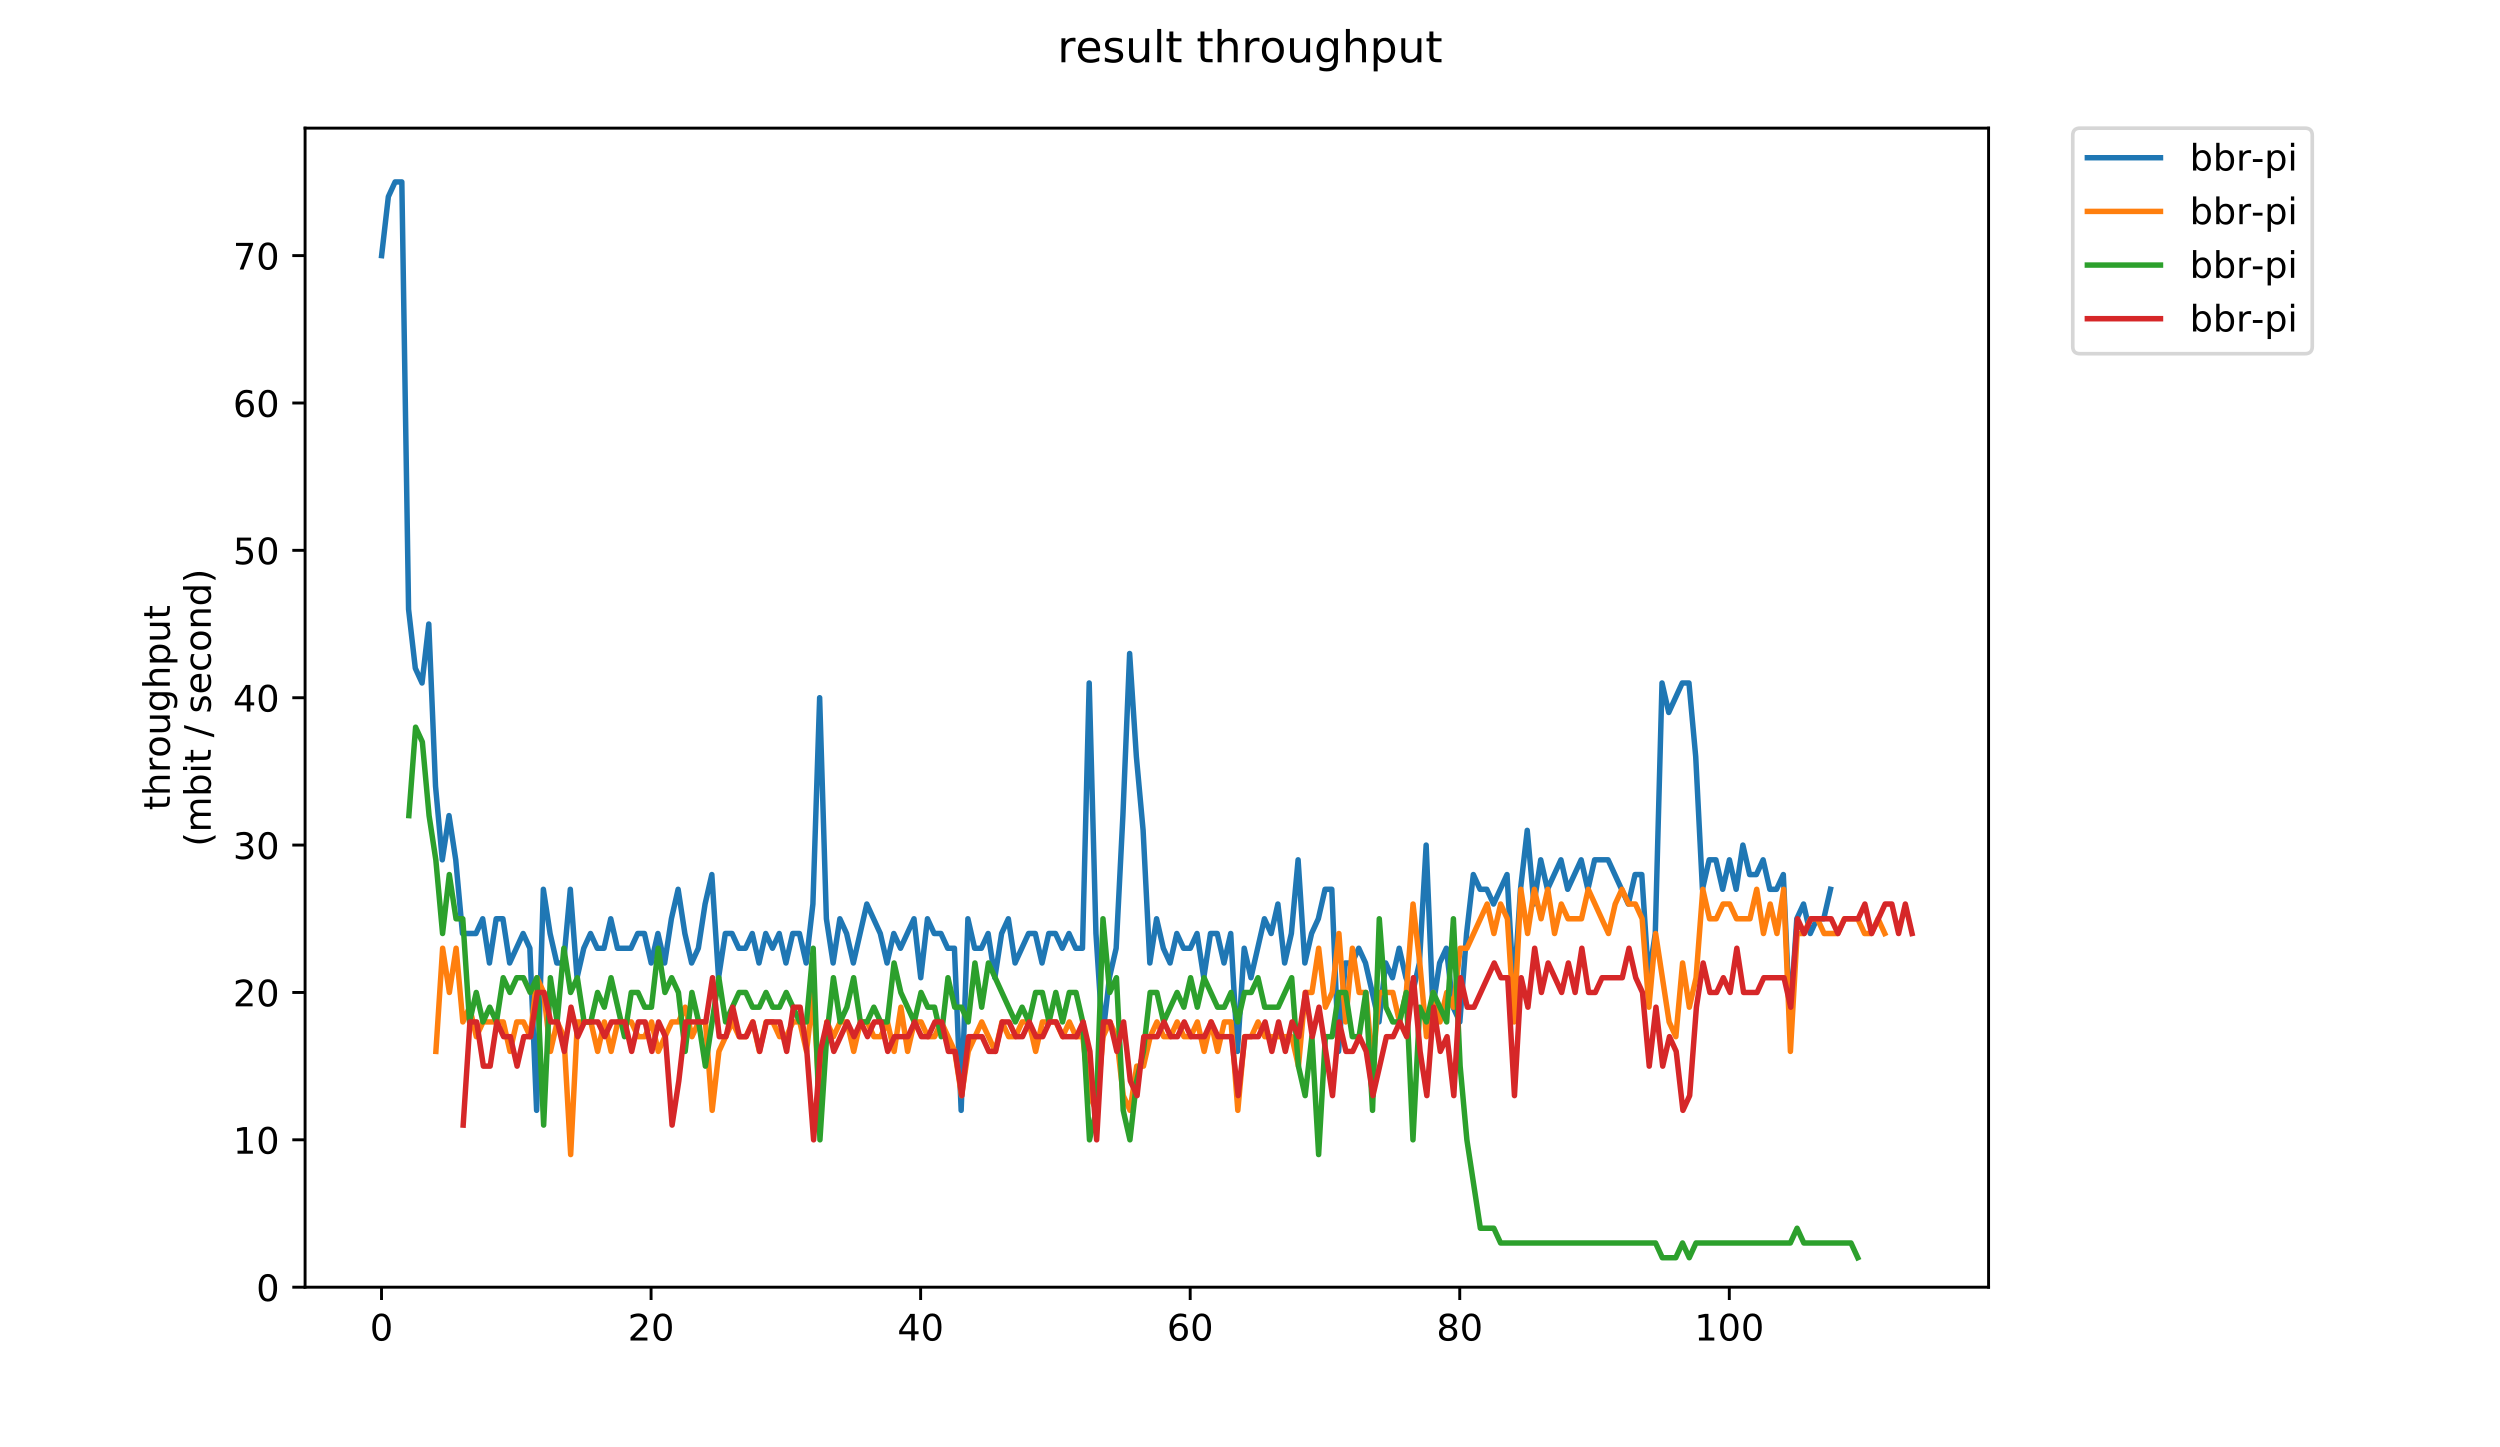 <?xml version="1.0" encoding="utf-8" standalone="no"?>
<!DOCTYPE svg PUBLIC "-//W3C//DTD SVG 1.1//EN"
  "http://www.w3.org/Graphics/SVG/1.1/DTD/svg11.dtd">
<!-- Created with matplotlib (https://matplotlib.org/) -->
<svg height="396pt" version="1.1" viewBox="0 0 684 396" width="684pt" xmlns="http://www.w3.org/2000/svg" xmlns:xlink="http://www.w3.org/1999/xlink">
 <defs>
  <style type="text/css">
*{stroke-linecap:butt;stroke-linejoin:round;}
  </style>
 </defs>
 <g id="figure_1">
  <g id="patch_1">
   <path d="M 0 396 
L 684 396 
L 684 0 
L 0 0 
z
" style="fill:#ffffff;"/>
  </g>
  <g id="axes_1">
   <g id="patch_2">
    <path d="M 83.472 352.174 
L 544.074 352.174 
L 544.074 35.062 
L 83.472 35.062 
z
" style="fill:#ffffff;"/>
   </g>
   <g id="matplotlib.axis_1">
    <g id="xtick_1">
     <g id="line2d_1">
      <defs>
       <path d="M 0 0 
L 0 3.5 
" id="m75c87c3354" style="stroke:#000000;stroke-width:0.8;"/>
      </defs>
      <g>
       <use style="stroke:#000000;stroke-width:0.8;" x="104.383" xlink:href="#m75c87c3354" y="352.174"/>
      </g>
     </g>
     <g id="text_1">
      <!-- 0 -->
      <defs>
       <path d="M 31.781 66.406 
Q 24.172 66.406 20.328 58.906 
Q 16.5 51.422 16.5 36.375 
Q 16.5 21.391 20.328 13.891 
Q 24.172 6.391 31.781 6.391 
Q 39.453 6.391 43.281 13.891 
Q 47.125 21.391 47.125 36.375 
Q 47.125 51.422 43.281 58.906 
Q 39.453 66.406 31.781 66.406 
z
M 31.781 74.219 
Q 44.047 74.219 50.516 64.516 
Q 56.984 54.828 56.984 36.375 
Q 56.984 17.969 50.516 8.266 
Q 44.047 -1.422 31.781 -1.422 
Q 19.531 -1.422 13.062 8.266 
Q 6.594 17.969 6.594 36.375 
Q 6.594 54.828 13.062 64.516 
Q 19.531 74.219 31.781 74.219 
z
" id="DejaVuSans-48"/>
      </defs>
      <g transform="translate(101.202 366.773)scale(0.1 -0.1)">
       <use xlink:href="#DejaVuSans-48"/>
      </g>
     </g>
    </g>
    <g id="xtick_2">
     <g id="line2d_2">
      <g>
       <use style="stroke:#000000;stroke-width:0.8;" x="178.134" xlink:href="#m75c87c3354" y="352.174"/>
      </g>
     </g>
     <g id="text_2">
      <!-- 20 -->
      <defs>
       <path d="M 19.188 8.297 
L 53.609 8.297 
L 53.609 0 
L 7.328 0 
L 7.328 8.297 
Q 12.938 14.109 22.625 23.891 
Q 32.328 33.688 34.812 36.531 
Q 39.547 41.844 41.422 45.531 
Q 43.312 49.219 43.312 52.781 
Q 43.312 58.594 39.234 62.25 
Q 35.156 65.922 28.609 65.922 
Q 23.969 65.922 18.812 64.312 
Q 13.672 62.703 7.812 59.422 
L 7.812 69.391 
Q 13.766 71.781 18.938 73 
Q 24.125 74.219 28.422 74.219 
Q 39.75 74.219 46.484 68.547 
Q 53.219 62.891 53.219 53.422 
Q 53.219 48.922 51.531 44.891 
Q 49.859 40.875 45.406 35.406 
Q 44.188 33.984 37.641 27.219 
Q 31.109 20.453 19.188 8.297 
z
" id="DejaVuSans-50"/>
      </defs>
      <g transform="translate(171.771 366.773)scale(0.1 -0.1)">
       <use xlink:href="#DejaVuSans-50"/>
       <use x="63.623" xlink:href="#DejaVuSans-48"/>
      </g>
     </g>
    </g>
    <g id="xtick_3">
     <g id="line2d_3">
      <g>
       <use style="stroke:#000000;stroke-width:0.8;" x="251.885" xlink:href="#m75c87c3354" y="352.174"/>
      </g>
     </g>
     <g id="text_3">
      <!-- 40 -->
      <defs>
       <path d="M 37.797 64.312 
L 12.891 25.391 
L 37.797 25.391 
z
M 35.203 72.906 
L 47.609 72.906 
L 47.609 25.391 
L 58.016 25.391 
L 58.016 17.188 
L 47.609 17.188 
L 47.609 0 
L 37.797 0 
L 37.797 17.188 
L 4.891 17.188 
L 4.891 26.703 
z
" id="DejaVuSans-52"/>
      </defs>
      <g transform="translate(245.522 366.773)scale(0.1 -0.1)">
       <use xlink:href="#DejaVuSans-52"/>
       <use x="63.623" xlink:href="#DejaVuSans-48"/>
      </g>
     </g>
    </g>
    <g id="xtick_4">
     <g id="line2d_4">
      <g>
       <use style="stroke:#000000;stroke-width:0.8;" x="325.636" xlink:href="#m75c87c3354" y="352.174"/>
      </g>
     </g>
     <g id="text_4">
      <!-- 60 -->
      <defs>
       <path d="M 33.016 40.375 
Q 26.375 40.375 22.484 35.828 
Q 18.609 31.297 18.609 23.391 
Q 18.609 15.531 22.484 10.953 
Q 26.375 6.391 33.016 6.391 
Q 39.656 6.391 43.531 10.953 
Q 47.406 15.531 47.406 23.391 
Q 47.406 31.297 43.531 35.828 
Q 39.656 40.375 33.016 40.375 
z
M 52.594 71.297 
L 52.594 62.312 
Q 48.875 64.062 45.094 64.984 
Q 41.312 65.922 37.594 65.922 
Q 27.828 65.922 22.672 59.328 
Q 17.531 52.734 16.797 39.406 
Q 19.672 43.656 24.016 45.922 
Q 28.375 48.188 33.594 48.188 
Q 44.578 48.188 50.953 41.516 
Q 57.328 34.859 57.328 23.391 
Q 57.328 12.156 50.688 5.359 
Q 44.047 -1.422 33.016 -1.422 
Q 20.359 -1.422 13.672 8.266 
Q 6.984 17.969 6.984 36.375 
Q 6.984 53.656 15.188 63.938 
Q 23.391 74.219 37.203 74.219 
Q 40.922 74.219 44.703 73.484 
Q 48.484 72.75 52.594 71.297 
z
" id="DejaVuSans-54"/>
      </defs>
      <g transform="translate(319.273 366.773)scale(0.1 -0.1)">
       <use xlink:href="#DejaVuSans-54"/>
       <use x="63.623" xlink:href="#DejaVuSans-48"/>
      </g>
     </g>
    </g>
    <g id="xtick_5">
     <g id="line2d_5">
      <g>
       <use style="stroke:#000000;stroke-width:0.8;" x="399.387" xlink:href="#m75c87c3354" y="352.174"/>
      </g>
     </g>
     <g id="text_5">
      <!-- 80 -->
      <defs>
       <path d="M 31.781 34.625 
Q 24.75 34.625 20.719 30.859 
Q 16.703 27.094 16.703 20.516 
Q 16.703 13.922 20.719 10.156 
Q 24.75 6.391 31.781 6.391 
Q 38.812 6.391 42.859 10.172 
Q 46.922 13.969 46.922 20.516 
Q 46.922 27.094 42.891 30.859 
Q 38.875 34.625 31.781 34.625 
z
M 21.922 38.812 
Q 15.578 40.375 12.031 44.719 
Q 8.5 49.078 8.5 55.328 
Q 8.5 64.062 14.719 69.141 
Q 20.953 74.219 31.781 74.219 
Q 42.672 74.219 48.875 69.141 
Q 55.078 64.062 55.078 55.328 
Q 55.078 49.078 51.531 44.719 
Q 48 40.375 41.703 38.812 
Q 48.828 37.156 52.797 32.312 
Q 56.781 27.484 56.781 20.516 
Q 56.781 9.906 50.312 4.234 
Q 43.844 -1.422 31.781 -1.422 
Q 19.734 -1.422 13.25 4.234 
Q 6.781 9.906 6.781 20.516 
Q 6.781 27.484 10.781 32.312 
Q 14.797 37.156 21.922 38.812 
z
M 18.312 54.391 
Q 18.312 48.734 21.844 45.562 
Q 25.391 42.391 31.781 42.391 
Q 38.141 42.391 41.719 45.562 
Q 45.312 48.734 45.312 54.391 
Q 45.312 60.062 41.719 63.234 
Q 38.141 66.406 31.781 66.406 
Q 25.391 66.406 21.844 63.234 
Q 18.312 60.062 18.312 54.391 
z
" id="DejaVuSans-56"/>
      </defs>
      <g transform="translate(393.024 366.773)scale(0.1 -0.1)">
       <use xlink:href="#DejaVuSans-56"/>
       <use x="63.623" xlink:href="#DejaVuSans-48"/>
      </g>
     </g>
    </g>
    <g id="xtick_6">
     <g id="line2d_6">
      <g>
       <use style="stroke:#000000;stroke-width:0.8;" x="473.138" xlink:href="#m75c87c3354" y="352.174"/>
      </g>
     </g>
     <g id="text_6">
      <!-- 100 -->
      <defs>
       <path d="M 12.406 8.297 
L 28.516 8.297 
L 28.516 63.922 
L 10.984 60.406 
L 10.984 69.391 
L 28.422 72.906 
L 38.281 72.906 
L 38.281 8.297 
L 54.391 8.297 
L 54.391 0 
L 12.406 0 
z
" id="DejaVuSans-49"/>
      </defs>
      <g transform="translate(463.594 366.773)scale(0.1 -0.1)">
       <use xlink:href="#DejaVuSans-49"/>
       <use x="63.623" xlink:href="#DejaVuSans-48"/>
       <use x="127.246" xlink:href="#DejaVuSans-48"/>
      </g>
     </g>
    </g>
   </g>
   <g id="matplotlib.axis_2">
    <g id="ytick_1">
     <g id="line2d_7">
      <defs>
       <path d="M 0 0 
L -3.5 0 
" id="m7c28af072a" style="stroke:#000000;stroke-width:0.8;"/>
      </defs>
      <g>
       <use style="stroke:#000000;stroke-width:0.8;" x="83.472" xlink:href="#m7c28af072a" y="352.174"/>
      </g>
     </g>
     <g id="text_7">
      <!-- 0 -->
      <g transform="translate(70.11 355.973)scale(0.1 -0.1)">
       <use xlink:href="#DejaVuSans-48"/>
      </g>
     </g>
    </g>
    <g id="ytick_2">
     <g id="line2d_8">
      <g>
       <use style="stroke:#000000;stroke-width:0.8;" x="83.472" xlink:href="#m7c28af072a" y="311.855"/>
      </g>
     </g>
     <g id="text_8">
      <!-- 10 -->
      <g transform="translate(63.747 315.654)scale(0.1 -0.1)">
       <use xlink:href="#DejaVuSans-49"/>
       <use x="63.623" xlink:href="#DejaVuSans-48"/>
      </g>
     </g>
    </g>
    <g id="ytick_3">
     <g id="line2d_9">
      <g>
       <use style="stroke:#000000;stroke-width:0.8;" x="83.472" xlink:href="#m7c28af072a" y="271.535"/>
      </g>
     </g>
     <g id="text_9">
      <!-- 20 -->
      <g transform="translate(63.747 275.335)scale(0.1 -0.1)">
       <use xlink:href="#DejaVuSans-50"/>
       <use x="63.623" xlink:href="#DejaVuSans-48"/>
      </g>
     </g>
    </g>
    <g id="ytick_4">
     <g id="line2d_10">
      <g>
       <use style="stroke:#000000;stroke-width:0.8;" x="83.472" xlink:href="#m7c28af072a" y="231.216"/>
      </g>
     </g>
     <g id="text_10">
      <!-- 30 -->
      <defs>
       <path d="M 40.578 39.312 
Q 47.656 37.797 51.625 33 
Q 55.609 28.219 55.609 21.188 
Q 55.609 10.406 48.188 4.484 
Q 40.766 -1.422 27.094 -1.422 
Q 22.516 -1.422 17.656 -0.516 
Q 12.797 0.391 7.625 2.203 
L 7.625 11.719 
Q 11.719 9.328 16.594 8.109 
Q 21.484 6.891 26.812 6.891 
Q 36.078 6.891 40.938 10.547 
Q 45.797 14.203 45.797 21.188 
Q 45.797 27.641 41.281 31.266 
Q 36.766 34.906 28.719 34.906 
L 20.219 34.906 
L 20.219 43.016 
L 29.109 43.016 
Q 36.375 43.016 40.234 45.922 
Q 44.094 48.828 44.094 54.297 
Q 44.094 59.906 40.109 62.906 
Q 36.141 65.922 28.719 65.922 
Q 24.656 65.922 20.016 65.031 
Q 15.375 64.156 9.812 62.312 
L 9.812 71.094 
Q 15.438 72.656 20.344 73.438 
Q 25.25 74.219 29.594 74.219 
Q 40.828 74.219 47.359 69.109 
Q 53.906 64.016 53.906 55.328 
Q 53.906 49.266 50.438 45.094 
Q 46.969 40.922 40.578 39.312 
z
" id="DejaVuSans-51"/>
      </defs>
      <g transform="translate(63.747 235.015)scale(0.1 -0.1)">
       <use xlink:href="#DejaVuSans-51"/>
       <use x="63.623" xlink:href="#DejaVuSans-48"/>
      </g>
     </g>
    </g>
    <g id="ytick_5">
     <g id="line2d_11">
      <g>
       <use style="stroke:#000000;stroke-width:0.8;" x="83.472" xlink:href="#m7c28af072a" y="190.897"/>
      </g>
     </g>
     <g id="text_11">
      <!-- 40 -->
      <g transform="translate(63.747 194.696)scale(0.1 -0.1)">
       <use xlink:href="#DejaVuSans-52"/>
       <use x="63.623" xlink:href="#DejaVuSans-48"/>
      </g>
     </g>
    </g>
    <g id="ytick_6">
     <g id="line2d_12">
      <g>
       <use style="stroke:#000000;stroke-width:0.8;" x="83.472" xlink:href="#m7c28af072a" y="150.577"/>
      </g>
     </g>
     <g id="text_12">
      <!-- 50 -->
      <defs>
       <path d="M 10.797 72.906 
L 49.516 72.906 
L 49.516 64.594 
L 19.828 64.594 
L 19.828 46.734 
Q 21.969 47.469 24.109 47.828 
Q 26.266 48.188 28.422 48.188 
Q 40.625 48.188 47.75 41.5 
Q 54.891 34.812 54.891 23.391 
Q 54.891 11.625 47.562 5.094 
Q 40.234 -1.422 26.906 -1.422 
Q 22.312 -1.422 17.547 -0.641 
Q 12.797 0.141 7.719 1.703 
L 7.719 11.625 
Q 12.109 9.234 16.797 8.062 
Q 21.484 6.891 26.703 6.891 
Q 35.156 6.891 40.078 11.328 
Q 45.016 15.766 45.016 23.391 
Q 45.016 31 40.078 35.438 
Q 35.156 39.891 26.703 39.891 
Q 22.75 39.891 18.812 39.016 
Q 14.891 38.141 10.797 36.281 
z
" id="DejaVuSans-53"/>
      </defs>
      <g transform="translate(63.747 154.377)scale(0.1 -0.1)">
       <use xlink:href="#DejaVuSans-53"/>
       <use x="63.623" xlink:href="#DejaVuSans-48"/>
      </g>
     </g>
    </g>
    <g id="ytick_7">
     <g id="line2d_13">
      <g>
       <use style="stroke:#000000;stroke-width:0.8;" x="83.472" xlink:href="#m7c28af072a" y="110.258"/>
      </g>
     </g>
     <g id="text_13">
      <!-- 60 -->
      <g transform="translate(63.747 114.057)scale(0.1 -0.1)">
       <use xlink:href="#DejaVuSans-54"/>
       <use x="63.623" xlink:href="#DejaVuSans-48"/>
      </g>
     </g>
    </g>
    <g id="ytick_8">
     <g id="line2d_14">
      <g>
       <use style="stroke:#000000;stroke-width:0.8;" x="83.472" xlink:href="#m7c28af072a" y="69.939"/>
      </g>
     </g>
     <g id="text_14">
      <!-- 70 -->
      <defs>
       <path d="M 8.203 72.906 
L 55.078 72.906 
L 55.078 68.703 
L 28.609 0 
L 18.312 0 
L 43.219 64.594 
L 8.203 64.594 
z
" id="DejaVuSans-55"/>
      </defs>
      <g transform="translate(63.747 73.738)scale(0.1 -0.1)">
       <use xlink:href="#DejaVuSans-55"/>
       <use x="63.623" xlink:href="#DejaVuSans-48"/>
      </g>
     </g>
    </g>
    <g id="text_15">
     <!-- throughput -->
     <defs>
      <path d="M 18.312 70.219 
L 18.312 54.688 
L 36.812 54.688 
L 36.812 47.703 
L 18.312 47.703 
L 18.312 18.016 
Q 18.312 11.328 20.141 9.422 
Q 21.969 7.516 27.594 7.516 
L 36.812 7.516 
L 36.812 0 
L 27.594 0 
Q 17.188 0 13.234 3.875 
Q 9.281 7.766 9.281 18.016 
L 9.281 47.703 
L 2.688 47.703 
L 2.688 54.688 
L 9.281 54.688 
L 9.281 70.219 
z
" id="DejaVuSans-116"/>
      <path d="M 54.891 33.016 
L 54.891 0 
L 45.906 0 
L 45.906 32.719 
Q 45.906 40.484 42.875 44.328 
Q 39.844 48.188 33.797 48.188 
Q 26.516 48.188 22.312 43.547 
Q 18.109 38.922 18.109 30.906 
L 18.109 0 
L 9.078 0 
L 9.078 75.984 
L 18.109 75.984 
L 18.109 46.188 
Q 21.344 51.125 25.703 53.562 
Q 30.078 56 35.797 56 
Q 45.219 56 50.047 50.172 
Q 54.891 44.344 54.891 33.016 
z
" id="DejaVuSans-104"/>
      <path d="M 41.109 46.297 
Q 39.594 47.172 37.812 47.578 
Q 36.031 48 33.891 48 
Q 26.266 48 22.188 43.047 
Q 18.109 38.094 18.109 28.812 
L 18.109 0 
L 9.078 0 
L 9.078 54.688 
L 18.109 54.688 
L 18.109 46.188 
Q 20.953 51.172 25.484 53.578 
Q 30.031 56 36.531 56 
Q 37.453 56 38.578 55.875 
Q 39.703 55.766 41.062 55.516 
z
" id="DejaVuSans-114"/>
      <path d="M 30.609 48.391 
Q 23.391 48.391 19.188 42.75 
Q 14.984 37.109 14.984 27.297 
Q 14.984 17.484 19.156 11.844 
Q 23.344 6.203 30.609 6.203 
Q 37.797 6.203 41.984 11.859 
Q 46.188 17.531 46.188 27.297 
Q 46.188 37.016 41.984 42.703 
Q 37.797 48.391 30.609 48.391 
z
M 30.609 56 
Q 42.328 56 49.016 48.375 
Q 55.719 40.766 55.719 27.297 
Q 55.719 13.875 49.016 6.219 
Q 42.328 -1.422 30.609 -1.422 
Q 18.844 -1.422 12.172 6.219 
Q 5.516 13.875 5.516 27.297 
Q 5.516 40.766 12.172 48.375 
Q 18.844 56 30.609 56 
z
" id="DejaVuSans-111"/>
      <path d="M 8.5 21.578 
L 8.5 54.688 
L 17.484 54.688 
L 17.484 21.922 
Q 17.484 14.156 20.5 10.266 
Q 23.531 6.391 29.594 6.391 
Q 36.859 6.391 41.078 11.031 
Q 45.312 15.672 45.312 23.688 
L 45.312 54.688 
L 54.297 54.688 
L 54.297 0 
L 45.312 0 
L 45.312 8.406 
Q 42.047 3.422 37.719 1 
Q 33.406 -1.422 27.688 -1.422 
Q 18.266 -1.422 13.375 4.438 
Q 8.5 10.297 8.5 21.578 
z
M 31.109 56 
z
" id="DejaVuSans-117"/>
      <path d="M 45.406 27.984 
Q 45.406 37.75 41.375 43.109 
Q 37.359 48.484 30.078 48.484 
Q 22.859 48.484 18.828 43.109 
Q 14.797 37.75 14.797 27.984 
Q 14.797 18.266 18.828 12.891 
Q 22.859 7.516 30.078 7.516 
Q 37.359 7.516 41.375 12.891 
Q 45.406 18.266 45.406 27.984 
z
M 54.391 6.781 
Q 54.391 -7.172 48.188 -13.984 
Q 42 -20.797 29.203 -20.797 
Q 24.469 -20.797 20.266 -20.094 
Q 16.062 -19.391 12.109 -17.922 
L 12.109 -9.188 
Q 16.062 -11.328 19.922 -12.344 
Q 23.781 -13.375 27.781 -13.375 
Q 36.625 -13.375 41.016 -8.766 
Q 45.406 -4.156 45.406 5.172 
L 45.406 9.625 
Q 42.625 4.781 38.281 2.391 
Q 33.938 0 27.875 0 
Q 17.828 0 11.672 7.656 
Q 5.516 15.328 5.516 27.984 
Q 5.516 40.672 11.672 48.328 
Q 17.828 56 27.875 56 
Q 33.938 56 38.281 53.609 
Q 42.625 51.219 45.406 46.391 
L 45.406 54.688 
L 54.391 54.688 
z
" id="DejaVuSans-103"/>
      <path d="M 18.109 8.203 
L 18.109 -20.797 
L 9.078 -20.797 
L 9.078 54.688 
L 18.109 54.688 
L 18.109 46.391 
Q 20.953 51.266 25.266 53.625 
Q 29.594 56 35.594 56 
Q 45.562 56 51.781 48.094 
Q 58.016 40.188 58.016 27.297 
Q 58.016 14.406 51.781 6.484 
Q 45.562 -1.422 35.594 -1.422 
Q 29.594 -1.422 25.266 0.953 
Q 20.953 3.328 18.109 8.203 
z
M 48.688 27.297 
Q 48.688 37.203 44.609 42.844 
Q 40.531 48.484 33.406 48.484 
Q 26.266 48.484 22.188 42.844 
Q 18.109 37.203 18.109 27.297 
Q 18.109 17.391 22.188 11.75 
Q 26.266 6.109 33.406 6.109 
Q 40.531 6.109 44.609 11.75 
Q 48.688 17.391 48.688 27.297 
z
" id="DejaVuSans-112"/>
     </defs>
     <g transform="translate(46.47 221.675)rotate(-90)scale(0.1 -0.1)">
      <use xlink:href="#DejaVuSans-116"/>
      <use x="39.209" xlink:href="#DejaVuSans-104"/>
      <use x="102.588" xlink:href="#DejaVuSans-114"/>
      <use x="143.67" xlink:href="#DejaVuSans-111"/>
      <use x="204.852" xlink:href="#DejaVuSans-117"/>
      <use x="268.23" xlink:href="#DejaVuSans-103"/>
      <use x="331.707" xlink:href="#DejaVuSans-104"/>
      <use x="395.086" xlink:href="#DejaVuSans-112"/>
      <use x="458.562" xlink:href="#DejaVuSans-117"/>
      <use x="521.941" xlink:href="#DejaVuSans-116"/>
     </g>
     <!-- (mbit / second) -->
     <defs>
      <path d="M 31 75.875 
Q 24.469 64.656 21.281 53.656 
Q 18.109 42.672 18.109 31.391 
Q 18.109 20.125 21.312 9.062 
Q 24.516 -2 31 -13.188 
L 23.188 -13.188 
Q 15.875 -1.703 12.234 9.375 
Q 8.594 20.453 8.594 31.391 
Q 8.594 42.281 12.203 53.312 
Q 15.828 64.359 23.188 75.875 
z
" id="DejaVuSans-40"/>
      <path d="M 52 44.188 
Q 55.375 50.25 60.062 53.125 
Q 64.75 56 71.094 56 
Q 79.641 56 84.281 50.016 
Q 88.922 44.047 88.922 33.016 
L 88.922 0 
L 79.891 0 
L 79.891 32.719 
Q 79.891 40.578 77.094 44.375 
Q 74.312 48.188 68.609 48.188 
Q 61.625 48.188 57.562 43.547 
Q 53.516 38.922 53.516 30.906 
L 53.516 0 
L 44.484 0 
L 44.484 32.719 
Q 44.484 40.625 41.703 44.406 
Q 38.922 48.188 33.109 48.188 
Q 26.219 48.188 22.156 43.531 
Q 18.109 38.875 18.109 30.906 
L 18.109 0 
L 9.078 0 
L 9.078 54.688 
L 18.109 54.688 
L 18.109 46.188 
Q 21.188 51.219 25.484 53.609 
Q 29.781 56 35.688 56 
Q 41.656 56 45.828 52.969 
Q 50 49.953 52 44.188 
z
" id="DejaVuSans-109"/>
      <path d="M 48.688 27.297 
Q 48.688 37.203 44.609 42.844 
Q 40.531 48.484 33.406 48.484 
Q 26.266 48.484 22.188 42.844 
Q 18.109 37.203 18.109 27.297 
Q 18.109 17.391 22.188 11.75 
Q 26.266 6.109 33.406 6.109 
Q 40.531 6.109 44.609 11.75 
Q 48.688 17.391 48.688 27.297 
z
M 18.109 46.391 
Q 20.953 51.266 25.266 53.625 
Q 29.594 56 35.594 56 
Q 45.562 56 51.781 48.094 
Q 58.016 40.188 58.016 27.297 
Q 58.016 14.406 51.781 6.484 
Q 45.562 -1.422 35.594 -1.422 
Q 29.594 -1.422 25.266 0.953 
Q 20.953 3.328 18.109 8.203 
L 18.109 0 
L 9.078 0 
L 9.078 75.984 
L 18.109 75.984 
z
" id="DejaVuSans-98"/>
      <path d="M 9.422 54.688 
L 18.406 54.688 
L 18.406 0 
L 9.422 0 
z
M 9.422 75.984 
L 18.406 75.984 
L 18.406 64.594 
L 9.422 64.594 
z
" id="DejaVuSans-105"/>
      <path id="DejaVuSans-32"/>
      <path d="M 25.391 72.906 
L 33.688 72.906 
L 8.297 -9.281 
L 0 -9.281 
z
" id="DejaVuSans-47"/>
      <path d="M 44.281 53.078 
L 44.281 44.578 
Q 40.484 46.531 36.375 47.5 
Q 32.281 48.484 27.875 48.484 
Q 21.188 48.484 17.844 46.438 
Q 14.5 44.391 14.5 40.281 
Q 14.5 37.156 16.891 35.375 
Q 19.281 33.594 26.516 31.984 
L 29.594 31.297 
Q 39.156 29.25 43.188 25.516 
Q 47.219 21.781 47.219 15.094 
Q 47.219 7.469 41.188 3.016 
Q 35.156 -1.422 24.609 -1.422 
Q 20.219 -1.422 15.453 -0.562 
Q 10.688 0.297 5.422 2 
L 5.422 11.281 
Q 10.406 8.688 15.234 7.391 
Q 20.062 6.109 24.812 6.109 
Q 31.156 6.109 34.562 8.281 
Q 37.984 10.453 37.984 14.406 
Q 37.984 18.062 35.516 20.016 
Q 33.062 21.969 24.703 23.781 
L 21.578 24.516 
Q 13.234 26.266 9.516 29.906 
Q 5.812 33.547 5.812 39.891 
Q 5.812 47.609 11.281 51.797 
Q 16.75 56 26.812 56 
Q 31.781 56 36.172 55.266 
Q 40.578 54.547 44.281 53.078 
z
" id="DejaVuSans-115"/>
      <path d="M 56.203 29.594 
L 56.203 25.203 
L 14.891 25.203 
Q 15.484 15.922 20.484 11.062 
Q 25.484 6.203 34.422 6.203 
Q 39.594 6.203 44.453 7.469 
Q 49.312 8.734 54.109 11.281 
L 54.109 2.781 
Q 49.266 0.734 44.188 -0.344 
Q 39.109 -1.422 33.891 -1.422 
Q 20.797 -1.422 13.156 6.188 
Q 5.516 13.812 5.516 26.812 
Q 5.516 40.234 12.766 48.109 
Q 20.016 56 32.328 56 
Q 43.359 56 49.781 48.891 
Q 56.203 41.797 56.203 29.594 
z
M 47.219 32.234 
Q 47.125 39.594 43.094 43.984 
Q 39.062 48.391 32.422 48.391 
Q 24.906 48.391 20.391 44.141 
Q 15.875 39.891 15.188 32.172 
z
" id="DejaVuSans-101"/>
      <path d="M 48.781 52.594 
L 48.781 44.188 
Q 44.969 46.297 41.141 47.344 
Q 37.312 48.391 33.406 48.391 
Q 24.656 48.391 19.812 42.844 
Q 14.984 37.312 14.984 27.297 
Q 14.984 17.281 19.812 11.734 
Q 24.656 6.203 33.406 6.203 
Q 37.312 6.203 41.141 7.25 
Q 44.969 8.297 48.781 10.406 
L 48.781 2.094 
Q 45.016 0.344 40.984 -0.531 
Q 36.969 -1.422 32.422 -1.422 
Q 20.062 -1.422 12.781 6.344 
Q 5.516 14.109 5.516 27.297 
Q 5.516 40.672 12.859 48.328 
Q 20.219 56 33.016 56 
Q 37.156 56 41.109 55.141 
Q 45.062 54.297 48.781 52.594 
z
" id="DejaVuSans-99"/>
      <path d="M 54.891 33.016 
L 54.891 0 
L 45.906 0 
L 45.906 32.719 
Q 45.906 40.484 42.875 44.328 
Q 39.844 48.188 33.797 48.188 
Q 26.516 48.188 22.312 43.547 
Q 18.109 38.922 18.109 30.906 
L 18.109 0 
L 9.078 0 
L 9.078 54.688 
L 18.109 54.688 
L 18.109 46.188 
Q 21.344 51.125 25.703 53.562 
Q 30.078 56 35.797 56 
Q 45.219 56 50.047 50.172 
Q 54.891 44.344 54.891 33.016 
z
" id="DejaVuSans-110"/>
      <path d="M 45.406 46.391 
L 45.406 75.984 
L 54.391 75.984 
L 54.391 0 
L 45.406 0 
L 45.406 8.203 
Q 42.578 3.328 38.25 0.953 
Q 33.938 -1.422 27.875 -1.422 
Q 17.969 -1.422 11.734 6.484 
Q 5.516 14.406 5.516 27.297 
Q 5.516 40.188 11.734 48.094 
Q 17.969 56 27.875 56 
Q 33.938 56 38.25 53.625 
Q 42.578 51.266 45.406 46.391 
z
M 14.797 27.297 
Q 14.797 17.391 18.875 11.75 
Q 22.953 6.109 30.078 6.109 
Q 37.203 6.109 41.297 11.75 
Q 45.406 17.391 45.406 27.297 
Q 45.406 37.203 41.297 42.844 
Q 37.203 48.484 30.078 48.484 
Q 22.953 48.484 18.875 42.844 
Q 14.797 37.203 14.797 27.297 
z
" id="DejaVuSans-100"/>
      <path d="M 8.016 75.875 
L 15.828 75.875 
Q 23.141 64.359 26.781 53.312 
Q 30.422 42.281 30.422 31.391 
Q 30.422 20.453 26.781 9.375 
Q 23.141 -1.703 15.828 -13.188 
L 8.016 -13.188 
Q 14.5 -2 17.703 9.062 
Q 20.906 20.125 20.906 31.391 
Q 20.906 42.672 17.703 53.656 
Q 14.5 64.656 8.016 75.875 
z
" id="DejaVuSans-41"/>
     </defs>
     <g transform="translate(57.668 231.609)rotate(-90)scale(0.1 -0.1)">
      <use xlink:href="#DejaVuSans-40"/>
      <use x="39.014" xlink:href="#DejaVuSans-109"/>
      <use x="136.426" xlink:href="#DejaVuSans-98"/>
      <use x="199.902" xlink:href="#DejaVuSans-105"/>
      <use x="227.686" xlink:href="#DejaVuSans-116"/>
      <use x="266.895" xlink:href="#DejaVuSans-32"/>
      <use x="298.682" xlink:href="#DejaVuSans-47"/>
      <use x="332.373" xlink:href="#DejaVuSans-32"/>
      <use x="364.16" xlink:href="#DejaVuSans-115"/>
      <use x="416.26" xlink:href="#DejaVuSans-101"/>
      <use x="477.783" xlink:href="#DejaVuSans-99"/>
      <use x="532.764" xlink:href="#DejaVuSans-111"/>
      <use x="593.945" xlink:href="#DejaVuSans-110"/>
      <use x="657.324" xlink:href="#DejaVuSans-100"/>
      <use x="720.801" xlink:href="#DejaVuSans-41"/>
     </g>
    </g>
   </g>
   <g id="line2d_15">
    <path clip-path="url(#paa84d7f056)" d="M 104.409 69.939 
L 106.253 53.811 
L 108.096 49.779 
L 109.94 49.779 
L 111.784 166.705 
L 113.628 182.833 
L 115.471 186.865 
L 117.315 170.737 
L 119.159 215.088 
L 121.003 235.248 
L 122.847 223.152 
L 124.69 235.248 
L 126.534 255.408 
L 130.222 255.408 
L 132.065 251.376 
L 133.909 263.472 
L 135.753 251.376 
L 137.597 251.376 
L 139.441 263.472 
L 143.128 255.408 
L 144.972 259.44 
L 146.816 303.791 
L 148.659 243.312 
L 150.503 255.408 
L 152.347 263.472 
L 154.191 263.472 
L 156.034 243.312 
L 157.878 267.504 
L 159.722 259.44 
L 161.566 255.408 
L 163.41 259.44 
L 165.253 259.44 
L 167.097 251.376 
L 168.941 259.44 
L 172.628 259.44 
L 174.472 255.408 
L 176.316 255.408 
L 178.16 263.472 
L 180.004 255.408 
L 181.847 263.472 
L 183.691 251.376 
L 185.535 243.312 
L 187.379 255.408 
L 189.222 263.472 
L 191.066 259.44 
L 192.91 247.344 
L 194.754 239.28 
L 196.598 267.504 
L 198.441 255.408 
L 200.285 255.408 
L 202.129 259.44 
L 203.973 259.44 
L 205.816 255.408 
L 207.66 263.472 
L 209.504 255.408 
L 211.348 259.44 
L 213.192 255.408 
L 215.035 263.472 
L 216.879 255.408 
L 218.723 255.408 
L 220.567 263.472 
L 222.41 247.344 
L 224.254 190.897 
L 226.098 251.376 
L 227.942 263.472 
L 229.785 251.376 
L 231.629 255.408 
L 233.473 263.472 
L 237.161 247.344 
L 240.848 255.408 
L 242.692 263.472 
L 244.536 255.408 
L 246.379 259.44 
L 250.067 251.376 
L 251.911 267.504 
L 253.755 251.376 
L 255.598 255.408 
L 257.442 255.408 
L 259.286 259.44 
L 261.13 259.44 
L 262.973 303.791 
L 264.817 251.376 
L 266.661 259.44 
L 268.505 259.44 
L 270.349 255.408 
L 272.192 267.504 
L 274.036 255.408 
L 275.88 251.376 
L 277.724 263.472 
L 281.411 255.408 
L 283.255 255.408 
L 285.099 263.472 
L 286.943 255.408 
L 288.786 255.408 
L 290.63 259.44 
L 292.474 255.408 
L 294.318 259.44 
L 296.161 259.44 
L 298.005 186.865 
L 299.849 255.408 
L 301.693 283.631 
L 303.536 267.504 
L 305.38 259.44 
L 307.224 223.152 
L 309.068 178.801 
L 310.912 207.025 
L 312.755 227.184 
L 314.599 263.472 
L 316.443 251.376 
L 318.287 259.44 
L 320.13 263.472 
L 321.974 255.408 
L 323.818 259.44 
L 325.662 259.44 
L 327.506 255.408 
L 329.349 267.504 
L 331.193 255.408 
L 333.037 255.408 
L 334.881 263.472 
L 336.724 255.408 
L 338.568 287.663 
L 340.412 259.44 
L 342.256 267.504 
L 345.943 251.376 
L 347.787 255.408 
L 349.631 247.344 
L 351.475 263.472 
L 353.318 255.408 
L 355.162 235.248 
L 357.006 263.472 
L 358.85 255.408 
L 360.694 251.376 
L 362.537 243.312 
L 364.381 243.312 
L 366.225 287.663 
L 368.069 263.472 
L 369.912 263.472 
L 371.756 259.44 
L 373.6 263.472 
L 377.287 279.599 
L 379.131 263.472 
L 380.975 267.504 
L 382.819 259.44 
L 384.663 267.504 
L 386.506 271.535 
L 388.35 263.472 
L 390.194 231.216 
L 392.038 275.567 
L 393.881 263.472 
L 395.725 259.44 
L 397.569 275.567 
L 399.413 279.599 
L 401.257 255.408 
L 403.1 239.28 
L 404.944 243.312 
L 406.788 243.312 
L 408.632 247.344 
L 412.319 239.28 
L 414.163 271.535 
L 416.007 243.312 
L 417.851 227.184 
L 419.694 247.344 
L 421.538 235.248 
L 423.382 243.312 
L 427.069 235.248 
L 428.913 243.312 
L 432.601 235.248 
L 434.445 243.312 
L 436.288 235.248 
L 439.976 235.248 
L 445.507 247.344 
L 447.351 239.28 
L 449.195 239.28 
L 451.038 267.504 
L 452.882 255.408 
L 454.726 186.865 
L 456.57 194.929 
L 460.257 186.865 
L 462.101 186.865 
L 463.945 207.025 
L 465.789 243.312 
L 467.632 235.248 
L 469.476 235.248 
L 471.32 243.312 
L 473.164 235.248 
L 475.008 243.312 
L 476.851 231.216 
L 478.695 239.28 
L 480.539 239.28 
L 482.383 235.248 
L 484.226 243.312 
L 486.07 243.312 
L 487.914 239.28 
L 489.758 279.599 
L 491.602 251.376 
L 493.445 247.344 
L 495.289 255.408 
L 497.133 251.376 
L 498.977 251.376 
L 500.82 243.312 
L 500.82 243.312 
" style="fill:none;stroke:#1f77b4;stroke-linecap:square;stroke-width:1.5;"/>
   </g>
   <g id="line2d_16">
    <path clip-path="url(#paa84d7f056)" d="M 119.259 287.663 
L 121.102 259.44 
L 122.946 271.535 
L 124.79 259.44 
L 126.634 279.599 
L 128.477 275.567 
L 130.321 283.631 
L 132.165 279.599 
L 137.696 279.599 
L 139.54 287.663 
L 141.384 279.599 
L 143.228 279.599 
L 145.071 283.631 
L 146.915 267.504 
L 148.759 271.535 
L 150.603 287.663 
L 152.446 279.599 
L 154.29 283.631 
L 156.134 315.887 
L 157.978 279.599 
L 161.665 279.599 
L 163.509 287.663 
L 165.353 279.599 
L 167.197 287.663 
L 169.04 279.599 
L 172.728 279.599 
L 174.572 283.631 
L 176.416 283.631 
L 178.259 279.599 
L 180.103 287.663 
L 183.791 279.599 
L 185.634 279.599 
L 187.478 275.567 
L 189.322 283.631 
L 191.166 279.599 
L 193.01 279.599 
L 194.853 303.791 
L 196.697 287.663 
L 200.385 279.599 
L 202.228 283.631 
L 204.072 283.631 
L 205.916 279.599 
L 207.76 287.663 
L 209.604 279.599 
L 211.447 279.599 
L 213.291 283.631 
L 215.135 283.631 
L 216.979 279.599 
L 218.822 279.599 
L 220.666 287.663 
L 222.51 271.535 
L 224.354 303.791 
L 226.197 279.599 
L 228.041 283.631 
L 229.885 279.599 
L 231.729 279.599 
L 233.573 287.663 
L 235.416 279.599 
L 237.26 279.599 
L 239.104 283.631 
L 240.948 283.631 
L 242.791 279.599 
L 244.635 287.663 
L 246.479 275.567 
L 248.323 287.663 
L 250.167 279.599 
L 252.01 279.599 
L 253.854 283.631 
L 255.698 283.631 
L 257.542 279.599 
L 261.229 287.663 
L 263.073 299.759 
L 264.917 287.663 
L 268.604 279.599 
L 272.292 287.663 
L 274.136 279.599 
L 275.979 283.631 
L 277.823 283.631 
L 279.667 279.599 
L 281.511 279.599 
L 283.355 287.663 
L 285.198 279.599 
L 288.886 279.599 
L 290.73 283.631 
L 292.573 279.599 
L 294.417 283.631 
L 296.261 283.631 
L 298.105 299.759 
L 299.949 303.791 
L 301.792 283.631 
L 303.636 279.599 
L 305.48 283.631 
L 307.324 299.759 
L 309.167 303.791 
L 311.011 291.695 
L 312.855 291.695 
L 314.699 283.631 
L 316.542 279.599 
L 318.386 283.631 
L 320.23 283.631 
L 322.074 279.599 
L 323.918 283.631 
L 325.761 283.631 
L 327.605 279.599 
L 329.449 287.663 
L 331.293 279.599 
L 333.136 287.663 
L 334.98 279.599 
L 336.824 279.599 
L 338.668 303.791 
L 340.512 283.631 
L 342.355 283.631 
L 344.199 279.599 
L 346.043 283.631 
L 353.418 283.631 
L 355.262 291.695 
L 357.106 271.535 
L 358.949 271.535 
L 360.793 259.44 
L 362.637 275.567 
L 364.481 271.535 
L 366.324 255.408 
L 368.168 279.599 
L 370.012 259.44 
L 371.856 271.535 
L 373.7 271.535 
L 375.543 291.695 
L 377.387 271.535 
L 381.075 271.535 
L 382.918 279.599 
L 384.762 271.535 
L 386.606 247.344 
L 388.45 263.472 
L 390.293 283.631 
L 392.137 271.535 
L 393.981 279.599 
L 395.825 271.535 
L 397.669 275.567 
L 399.512 259.44 
L 401.356 259.44 
L 406.887 247.344 
L 408.731 255.408 
L 410.575 247.344 
L 412.419 251.376 
L 414.263 279.599 
L 416.106 243.312 
L 417.95 255.408 
L 419.794 243.312 
L 421.638 251.376 
L 423.481 243.312 
L 425.325 255.408 
L 427.169 247.344 
L 429.013 251.376 
L 432.7 251.376 
L 434.544 243.312 
L 440.075 255.408 
L 441.919 247.344 
L 443.763 243.312 
L 445.607 247.344 
L 447.451 247.344 
L 449.294 251.376 
L 451.138 275.567 
L 452.982 255.408 
L 456.669 279.599 
L 458.513 283.631 
L 460.357 263.472 
L 462.201 275.567 
L 464.044 267.504 
L 465.888 243.312 
L 467.732 251.376 
L 469.576 251.376 
L 471.42 247.344 
L 473.263 247.344 
L 475.107 251.376 
L 478.795 251.376 
L 480.638 243.312 
L 482.482 255.408 
L 484.326 247.344 
L 486.17 255.408 
L 488.014 243.312 
L 489.857 287.663 
L 491.701 255.408 
L 493.545 255.408 
L 495.389 251.376 
L 497.232 251.376 
L 499.076 255.408 
L 502.764 255.408 
L 504.608 251.376 
L 508.295 251.376 
L 510.139 255.408 
L 511.983 255.408 
L 513.826 251.376 
L 515.67 255.408 
L 515.67 255.408 
" style="fill:none;stroke:#ff7f0e;stroke-linecap:square;stroke-width:1.5;"/>
   </g>
   <g id="line2d_17">
    <path clip-path="url(#paa84d7f056)" d="M 111.865 223.152 
L 113.709 198.961 
L 115.553 202.993 
L 117.396 223.152 
L 119.24 235.248 
L 121.084 255.408 
L 122.928 239.28 
L 124.771 251.376 
L 126.615 251.376 
L 128.459 279.599 
L 130.303 271.535 
L 132.147 279.599 
L 133.99 275.567 
L 135.834 279.599 
L 137.678 267.504 
L 139.522 271.535 
L 141.365 267.504 
L 143.209 267.504 
L 145.053 271.535 
L 146.897 267.504 
L 148.741 307.823 
L 150.584 267.504 
L 152.428 279.599 
L 154.272 259.44 
L 156.116 271.535 
L 157.959 267.504 
L 159.803 279.599 
L 161.647 279.599 
L 163.491 271.535 
L 165.334 275.567 
L 167.178 267.504 
L 170.866 283.631 
L 172.71 271.535 
L 174.553 271.535 
L 176.397 275.567 
L 178.241 275.567 
L 180.085 259.44 
L 181.928 271.535 
L 183.772 267.504 
L 185.616 271.535 
L 187.46 287.663 
L 189.304 271.535 
L 191.147 279.599 
L 192.991 291.695 
L 196.679 267.504 
L 198.522 279.599 
L 202.21 271.535 
L 204.054 271.535 
L 205.898 275.567 
L 207.741 275.567 
L 209.585 271.535 
L 211.429 275.567 
L 213.273 275.567 
L 215.116 271.535 
L 218.804 279.599 
L 220.648 279.599 
L 222.492 259.44 
L 224.335 311.855 
L 226.179 283.631 
L 228.023 267.504 
L 229.867 279.599 
L 231.71 275.567 
L 233.554 267.504 
L 235.398 279.599 
L 237.242 279.599 
L 239.085 275.567 
L 240.929 279.599 
L 242.773 279.599 
L 244.617 263.472 
L 246.461 271.535 
L 250.148 279.599 
L 251.992 271.535 
L 253.836 275.567 
L 255.679 275.567 
L 257.523 283.631 
L 259.367 267.504 
L 261.211 275.567 
L 263.055 275.567 
L 264.898 279.599 
L 266.742 263.472 
L 268.586 275.567 
L 270.43 263.472 
L 277.805 279.599 
L 279.649 275.567 
L 281.492 279.599 
L 283.336 271.535 
L 285.18 271.535 
L 287.024 279.599 
L 288.867 271.535 
L 290.711 279.599 
L 292.555 271.535 
L 294.399 271.535 
L 296.243 279.599 
L 298.086 311.855 
L 299.93 303.791 
L 301.774 251.376 
L 303.618 271.535 
L 305.461 267.504 
L 307.305 303.791 
L 309.149 311.855 
L 310.993 295.727 
L 312.836 287.663 
L 314.68 271.535 
L 316.524 271.535 
L 318.368 279.599 
L 322.055 271.535 
L 323.899 275.567 
L 325.743 267.504 
L 327.587 275.567 
L 329.43 267.504 
L 333.118 275.567 
L 334.962 275.567 
L 336.806 271.535 
L 338.649 279.599 
L 340.493 271.535 
L 342.337 271.535 
L 344.181 267.504 
L 346.024 275.567 
L 349.712 275.567 
L 353.4 267.504 
L 355.243 291.695 
L 357.087 299.759 
L 358.931 283.631 
L 360.775 315.887 
L 362.618 283.631 
L 364.462 283.631 
L 366.306 271.535 
L 368.15 271.535 
L 369.994 283.631 
L 371.837 283.631 
L 373.681 271.535 
L 375.525 303.791 
L 377.369 251.376 
L 379.212 275.567 
L 381.056 279.599 
L 382.9 279.599 
L 384.744 271.535 
L 386.587 311.855 
L 388.431 275.567 
L 390.275 279.599 
L 392.119 271.535 
L 395.806 279.599 
L 397.65 251.376 
L 399.494 291.695 
L 401.338 311.855 
L 405.025 336.046 
L 408.713 336.046 
L 410.557 340.078 
L 452.963 340.078 
L 454.807 344.11 
L 458.495 344.11 
L 460.338 340.078 
L 462.182 344.11 
L 464.026 340.078 
L 489.839 340.078 
L 491.683 336.046 
L 493.526 340.078 
L 506.433 340.078 
L 508.277 344.11 
L 508.277 344.11 
" style="fill:none;stroke:#2ca02c;stroke-linecap:square;stroke-width:1.5;"/>
   </g>
   <g id="line2d_18">
    <path clip-path="url(#paa84d7f056)" d="M 126.726 307.823 
L 128.57 279.599 
L 130.413 279.599 
L 132.257 291.695 
L 134.101 291.695 
L 135.945 279.599 
L 137.788 283.631 
L 139.632 283.631 
L 141.476 291.695 
L 143.32 283.631 
L 145.164 283.631 
L 147.007 271.535 
L 148.851 271.535 
L 150.695 279.599 
L 152.539 279.599 
L 154.382 287.663 
L 156.226 275.567 
L 158.07 283.631 
L 159.914 279.599 
L 163.601 279.599 
L 165.445 283.631 
L 167.289 279.599 
L 170.976 279.599 
L 172.82 287.663 
L 174.664 279.599 
L 176.508 279.599 
L 178.352 287.663 
L 180.195 279.599 
L 182.039 283.631 
L 183.883 307.823 
L 185.727 295.727 
L 187.57 279.599 
L 193.102 279.599 
L 194.946 267.504 
L 196.789 283.631 
L 198.633 283.631 
L 200.477 275.567 
L 202.321 283.631 
L 204.164 283.631 
L 206.008 279.599 
L 207.852 287.663 
L 209.696 279.599 
L 213.383 279.599 
L 215.227 287.663 
L 217.071 275.567 
L 218.915 275.567 
L 220.758 287.663 
L 222.602 311.855 
L 224.446 287.663 
L 226.29 279.599 
L 228.133 287.663 
L 231.821 279.599 
L 233.665 283.631 
L 235.509 279.599 
L 237.352 283.631 
L 239.196 279.599 
L 241.04 279.599 
L 242.884 287.663 
L 244.727 283.631 
L 248.415 283.631 
L 250.259 279.599 
L 252.103 283.631 
L 253.946 283.631 
L 255.79 279.599 
L 257.634 279.599 
L 259.478 287.663 
L 261.321 287.663 
L 263.165 299.759 
L 265.009 283.631 
L 268.697 283.631 
L 270.54 287.663 
L 272.384 287.663 
L 274.228 279.599 
L 276.072 279.599 
L 277.915 283.631 
L 279.759 283.631 
L 281.603 279.599 
L 283.447 283.631 
L 285.29 283.631 
L 287.134 279.599 
L 288.978 279.599 
L 290.822 283.631 
L 294.509 283.631 
L 296.353 279.599 
L 298.197 287.663 
L 300.041 311.855 
L 301.884 279.599 
L 303.728 279.599 
L 305.572 287.663 
L 307.416 279.599 
L 309.26 295.727 
L 311.103 299.759 
L 312.947 283.631 
L 316.635 283.631 
L 318.478 279.599 
L 320.322 283.631 
L 322.166 283.631 
L 324.01 279.599 
L 325.854 283.631 
L 329.541 283.631 
L 331.385 279.599 
L 333.229 283.631 
L 336.916 283.631 
L 338.76 299.759 
L 340.604 283.631 
L 344.291 283.631 
L 346.135 279.599 
L 347.979 287.663 
L 349.823 279.599 
L 351.666 287.663 
L 353.51 279.599 
L 355.354 283.631 
L 357.198 271.535 
L 359.041 283.631 
L 360.885 275.567 
L 364.573 299.759 
L 366.417 279.599 
L 368.26 287.663 
L 370.104 287.663 
L 371.948 283.631 
L 373.792 287.663 
L 375.635 299.759 
L 379.323 283.631 
L 381.167 283.631 
L 383.011 279.599 
L 384.854 283.631 
L 386.698 267.504 
L 388.542 287.663 
L 390.386 299.759 
L 392.229 275.567 
L 394.073 287.663 
L 395.917 283.631 
L 397.761 299.759 
L 399.605 267.504 
L 401.448 275.567 
L 403.292 275.567 
L 408.823 263.472 
L 410.667 267.504 
L 412.511 267.504 
L 414.355 299.759 
L 416.199 267.504 
L 418.042 275.567 
L 419.886 259.44 
L 421.73 271.535 
L 423.574 263.472 
L 427.261 271.535 
L 429.105 263.472 
L 430.949 271.535 
L 432.792 259.44 
L 434.636 271.535 
L 436.48 271.535 
L 438.324 267.504 
L 443.855 267.504 
L 445.699 259.44 
L 447.543 267.504 
L 449.386 271.535 
L 451.23 291.695 
L 453.074 275.567 
L 454.918 291.695 
L 456.762 283.631 
L 458.605 287.663 
L 460.449 303.791 
L 462.293 299.759 
L 464.137 275.567 
L 465.98 263.472 
L 467.824 271.535 
L 469.668 271.535 
L 471.512 267.504 
L 473.356 271.535 
L 475.199 259.44 
L 477.043 271.535 
L 480.731 271.535 
L 482.574 267.504 
L 488.106 267.504 
L 489.95 275.567 
L 491.793 251.376 
L 493.637 255.408 
L 495.481 251.376 
L 501.012 251.376 
L 502.856 255.408 
L 504.7 251.376 
L 508.387 251.376 
L 510.231 247.344 
L 512.075 255.408 
L 515.762 247.344 
L 517.606 247.344 
L 519.45 255.408 
L 521.294 247.344 
L 523.137 255.408 
L 523.137 255.408 
" style="fill:none;stroke:#d62728;stroke-linecap:square;stroke-width:1.5;"/>
   </g>
   <g id="patch_3">
    <path d="M 83.472 352.174 
L 83.472 35.062 
" style="fill:none;stroke:#000000;stroke-linecap:square;stroke-linejoin:miter;stroke-width:0.8;"/>
   </g>
   <g id="patch_4">
    <path d="M 544.074 352.174 
L 544.074 35.062 
" style="fill:none;stroke:#000000;stroke-linecap:square;stroke-linejoin:miter;stroke-width:0.8;"/>
   </g>
   <g id="patch_5">
    <path d="M 83.472 352.174 
L 544.074 352.174 
" style="fill:none;stroke:#000000;stroke-linecap:square;stroke-linejoin:miter;stroke-width:0.8;"/>
   </g>
   <g id="patch_6">
    <path d="M 83.472 35.062 
L 544.074 35.062 
" style="fill:none;stroke:#000000;stroke-linecap:square;stroke-linejoin:miter;stroke-width:0.8;"/>
   </g>
   <g id="legend_1">
    <g id="patch_7">
     <path d="M 569.104 96.775 
L 630.637 96.775 
Q 632.637 96.775 632.637 94.775 
L 632.637 37.062 
Q 632.637 35.062 630.637 35.062 
L 569.104 35.062 
Q 567.104 35.062 567.104 37.062 
L 567.104 94.775 
Q 567.104 96.775 569.104 96.775 
z
" style="fill:#ffffff;opacity:0.8;stroke:#cccccc;stroke-linejoin:miter;"/>
    </g>
    <g id="line2d_19">
     <path d="M 571.104 43.161 
L 591.104 43.161 
" style="fill:none;stroke:#1f77b4;stroke-linecap:square;stroke-width:1.5;"/>
    </g>
    <g id="line2d_20"/>
    <g id="text_16">
     <!-- bbr-pi -->
     <defs>
      <path d="M 4.891 31.391 
L 31.203 31.391 
L 31.203 23.391 
L 4.891 23.391 
z
" id="DejaVuSans-45"/>
     </defs>
     <g transform="translate(599.104 46.661)scale(0.1 -0.1)">
      <use xlink:href="#DejaVuSans-98"/>
      <use x="63.477" xlink:href="#DejaVuSans-98"/>
      <use x="126.953" xlink:href="#DejaVuSans-114"/>
      <use x="167.973" xlink:href="#DejaVuSans-45"/>
      <use x="204.057" xlink:href="#DejaVuSans-112"/>
      <use x="267.533" xlink:href="#DejaVuSans-105"/>
     </g>
    </g>
    <g id="line2d_21">
     <path d="M 571.104 57.839 
L 591.104 57.839 
" style="fill:none;stroke:#ff7f0e;stroke-linecap:square;stroke-width:1.5;"/>
    </g>
    <g id="line2d_22"/>
    <g id="text_17">
     <!-- bbr-pi -->
     <g transform="translate(599.104 61.339)scale(0.1 -0.1)">
      <use xlink:href="#DejaVuSans-98"/>
      <use x="63.477" xlink:href="#DejaVuSans-98"/>
      <use x="126.953" xlink:href="#DejaVuSans-114"/>
      <use x="167.973" xlink:href="#DejaVuSans-45"/>
      <use x="204.057" xlink:href="#DejaVuSans-112"/>
      <use x="267.533" xlink:href="#DejaVuSans-105"/>
     </g>
    </g>
    <g id="line2d_23">
     <path d="M 571.104 72.517 
L 591.104 72.517 
" style="fill:none;stroke:#2ca02c;stroke-linecap:square;stroke-width:1.5;"/>
    </g>
    <g id="line2d_24"/>
    <g id="text_18">
     <!-- bbr-pi -->
     <g transform="translate(599.104 76.017)scale(0.1 -0.1)">
      <use xlink:href="#DejaVuSans-98"/>
      <use x="63.477" xlink:href="#DejaVuSans-98"/>
      <use x="126.953" xlink:href="#DejaVuSans-114"/>
      <use x="167.973" xlink:href="#DejaVuSans-45"/>
      <use x="204.057" xlink:href="#DejaVuSans-112"/>
      <use x="267.533" xlink:href="#DejaVuSans-105"/>
     </g>
    </g>
    <g id="line2d_25">
     <path d="M 571.104 87.195 
L 591.104 87.195 
" style="fill:none;stroke:#d62728;stroke-linecap:square;stroke-width:1.5;"/>
    </g>
    <g id="line2d_26"/>
    <g id="text_19">
     <!-- bbr-pi -->
     <g transform="translate(599.104 90.695)scale(0.1 -0.1)">
      <use xlink:href="#DejaVuSans-98"/>
      <use x="63.477" xlink:href="#DejaVuSans-98"/>
      <use x="126.953" xlink:href="#DejaVuSans-114"/>
      <use x="167.973" xlink:href="#DejaVuSans-45"/>
      <use x="204.057" xlink:href="#DejaVuSans-112"/>
      <use x="267.533" xlink:href="#DejaVuSans-105"/>
     </g>
    </g>
   </g>
  </g>
  <g id="text_20">
   <!-- result throughput -->
   <defs>
    <path d="M 9.422 75.984 
L 18.406 75.984 
L 18.406 0 
L 9.422 0 
z
" id="DejaVuSans-108"/>
   </defs>
   <g transform="translate(289.321 17.038)scale(0.12 -0.12)">
    <use xlink:href="#DejaVuSans-114"/>
    <use x="41.082" xlink:href="#DejaVuSans-101"/>
    <use x="102.605" xlink:href="#DejaVuSans-115"/>
    <use x="154.705" xlink:href="#DejaVuSans-117"/>
    <use x="218.084" xlink:href="#DejaVuSans-108"/>
    <use x="245.867" xlink:href="#DejaVuSans-116"/>
    <use x="285.076" xlink:href="#DejaVuSans-32"/>
    <use x="316.863" xlink:href="#DejaVuSans-116"/>
    <use x="356.072" xlink:href="#DejaVuSans-104"/>
    <use x="419.451" xlink:href="#DejaVuSans-114"/>
    <use x="460.533" xlink:href="#DejaVuSans-111"/>
    <use x="521.715" xlink:href="#DejaVuSans-117"/>
    <use x="585.094" xlink:href="#DejaVuSans-103"/>
    <use x="648.57" xlink:href="#DejaVuSans-104"/>
    <use x="711.949" xlink:href="#DejaVuSans-112"/>
    <use x="775.426" xlink:href="#DejaVuSans-117"/>
    <use x="838.805" xlink:href="#DejaVuSans-116"/>
   </g>
  </g>
 </g>
 <defs>
  <clipPath id="paa84d7f056">
   <rect height="317.112" width="460.602" x="83.472" y="35.062"/>
  </clipPath>
 </defs>
</svg>
